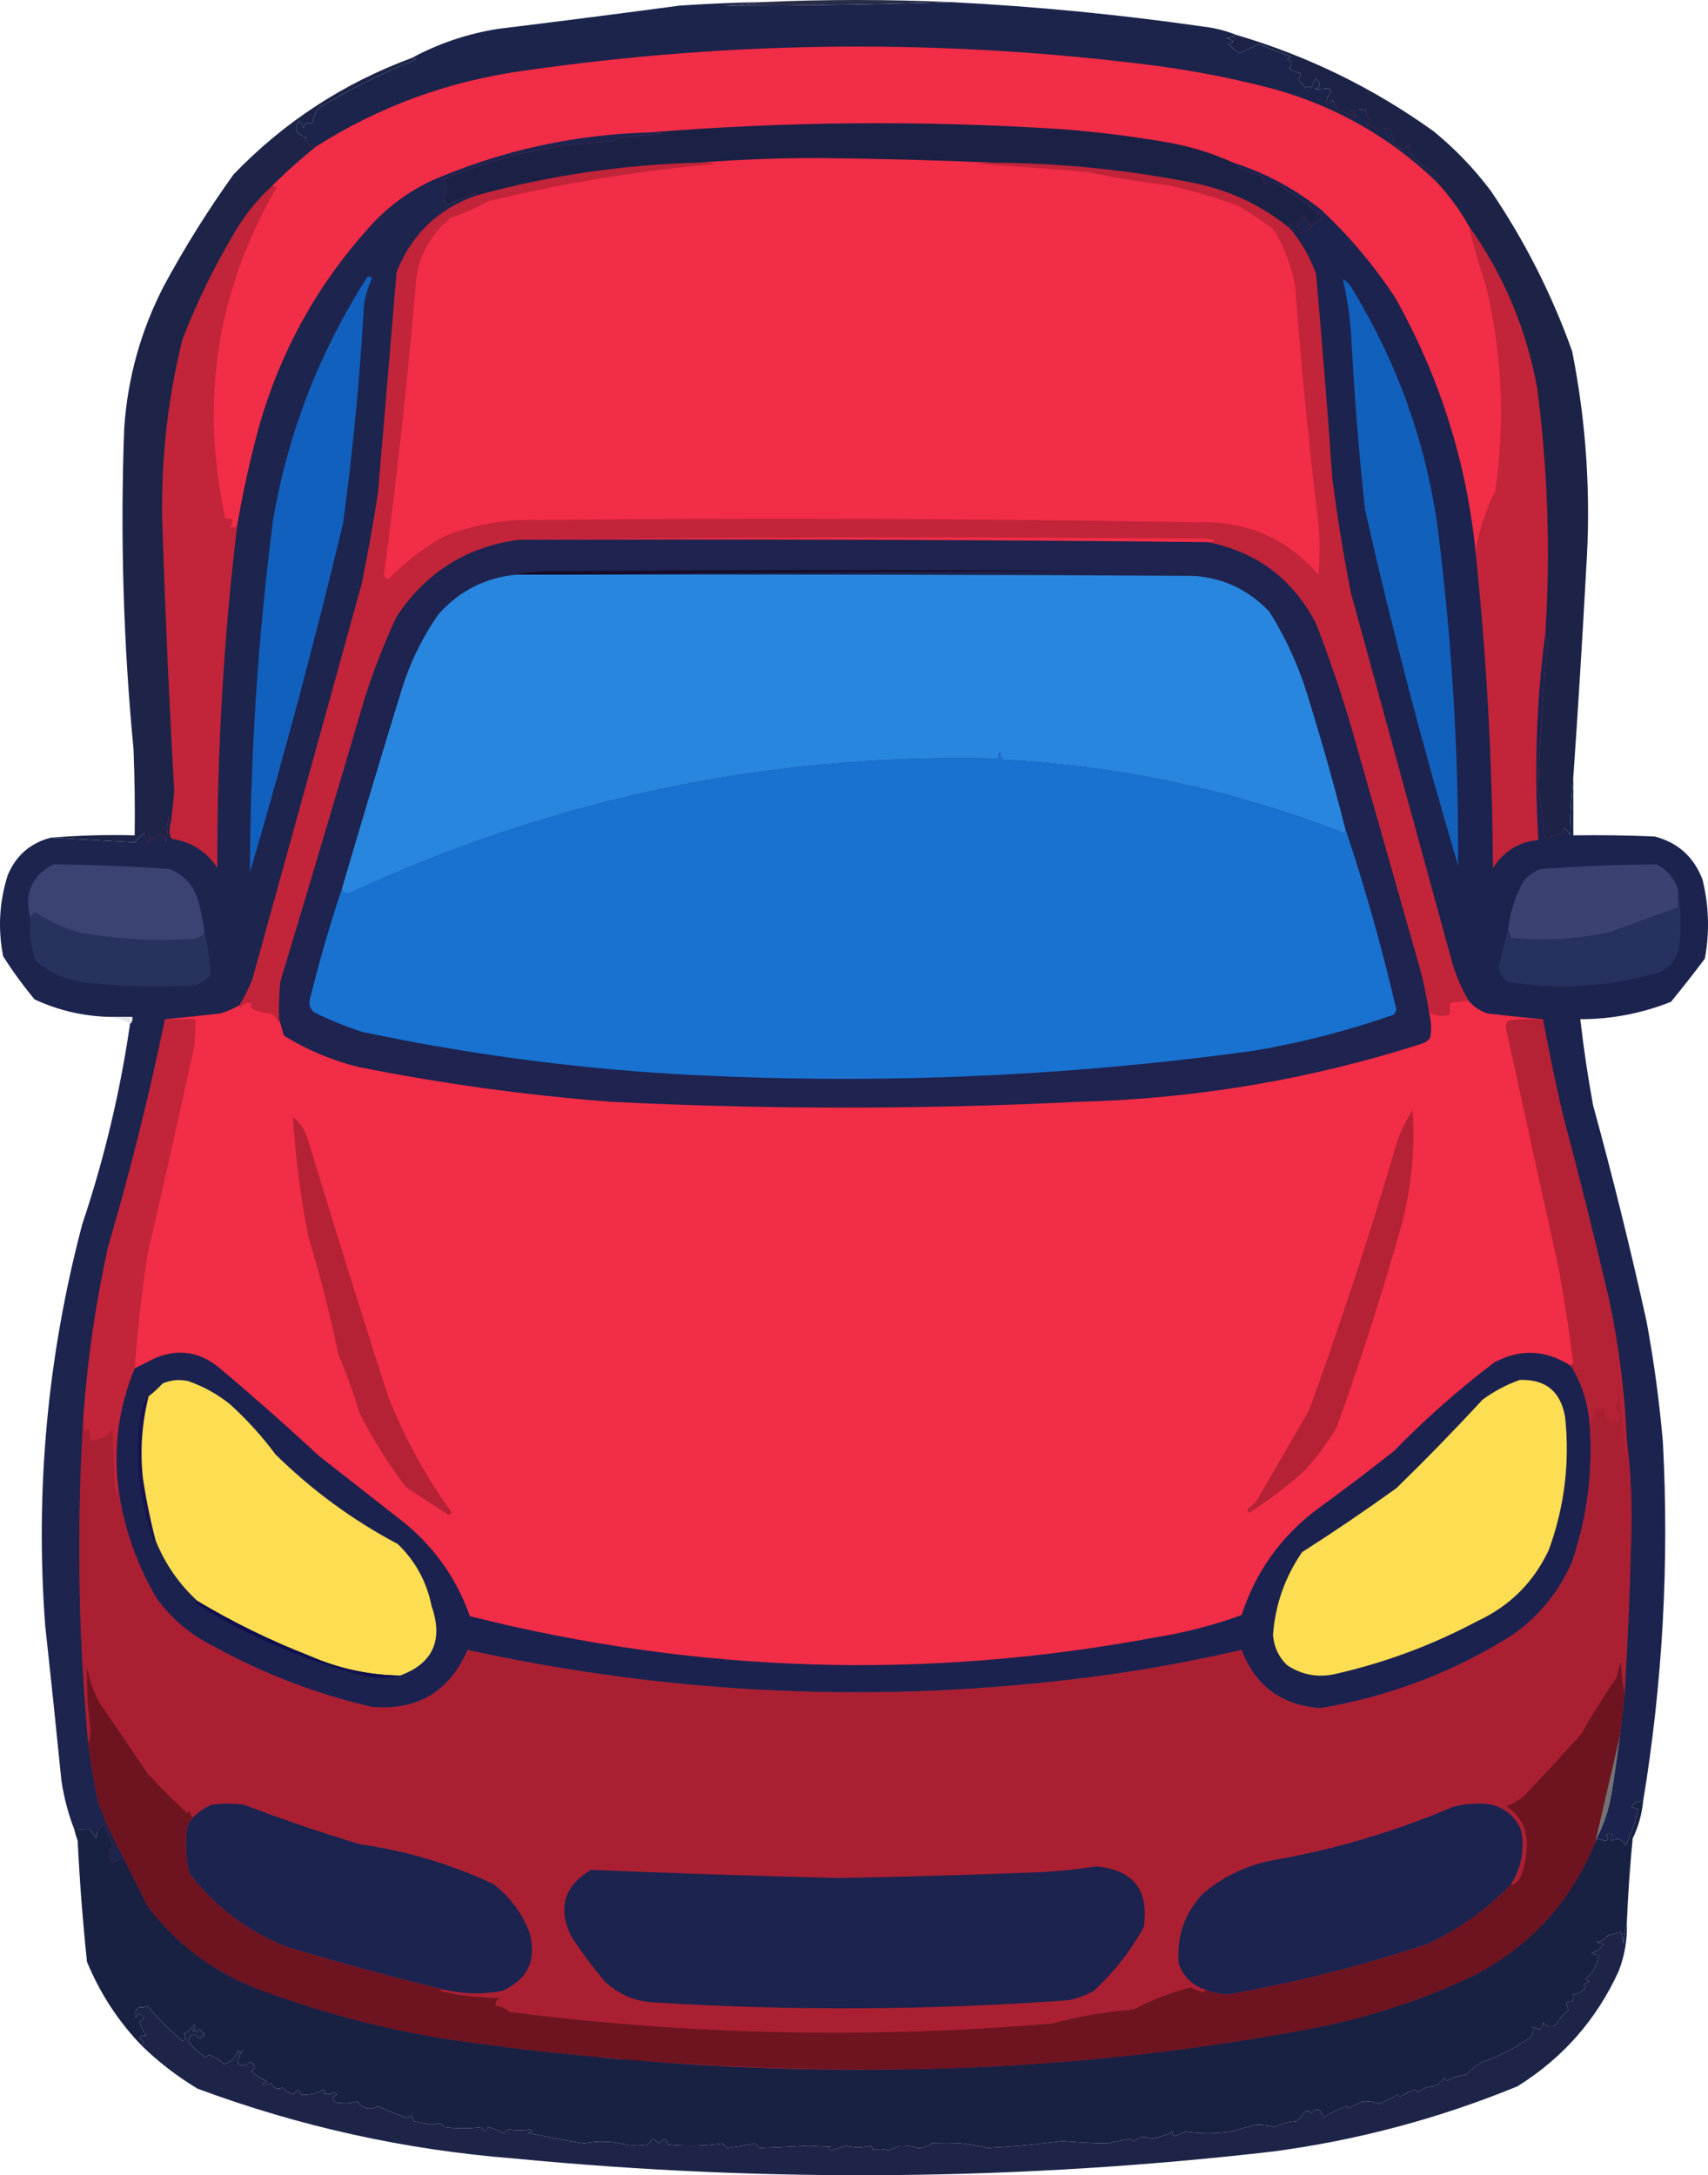<svg xmlns="http://www.w3.org/2000/svg" width="150" height="191" viewBox="0 0 150 191" fill="none">
<path d="M47.502 3.15H74.999H96.976L124.063 11.018L133.876 23.995L137.352 36.155V55.263V77.743V87.859L138.783 98.792L144.405 125.972L142.565 151.109L137.352 173.589L103.313 182.785L55.68 185.442L20.108 177.37L12.646 170.728L6.718 156.218L5.082 129.14L6.718 114.937L12.646 96.749V68.24V36.155L16.326 23.995L30.227 8.464L47.502 3.15Z" fill="#F22D47"/>
<path fill-rule="evenodd" clip-rule="evenodd" d="M83.585 0.187C76.941 0.401 70.263 0.504 63.551 0.494C64.678 0.459 65.769 0.356 66.822 0.187C72.411 -0.062 77.999 -0.062 83.585 0.187Z" fill="#2A2D47"/>
<path fill-rule="evenodd" clip-rule="evenodd" d="M66.823 0.188C65.77 0.356 64.68 0.459 63.552 0.494C70.264 0.504 76.942 0.402 83.587 0.188C90.977 0.565 98.337 1.28 105.666 2.333C106.675 2.449 107.63 2.688 108.528 3.049C108.301 3.21 108.028 3.312 107.71 3.355C107.94 3.406 108.144 3.508 108.323 3.662C108.187 3.73 108.051 3.798 107.914 3.866C108.184 4.169 108.491 4.442 108.834 4.683C109.414 4.447 109.959 4.175 110.47 3.866C111.455 4.24 112.443 4.614 113.434 4.99C113.298 5.058 113.162 5.126 113.025 5.194C113.453 5.389 113.521 5.662 113.23 6.012C113.526 6.24 113.867 6.376 114.252 6.421C114.184 6.625 114.115 6.829 114.047 7.034C114.276 7.253 114.48 7.491 114.661 7.749C114.85 7.516 115.02 7.516 115.172 7.749C115.231 7.433 115.367 7.161 115.581 6.931C116.021 7.295 115.986 7.601 115.478 7.851C115.925 7.813 116.334 7.779 116.705 7.749C116.773 7.851 116.841 7.953 116.909 8.055C116.605 8.395 116.469 8.736 116.501 9.077C116.755 9.171 116.925 9.068 117.012 8.771C117.22 9.055 117.391 9.361 117.523 9.69C118.118 9.864 118.663 10.069 119.158 10.303C119.022 10.031 118.817 9.827 118.545 9.69C119.013 9.687 119.456 9.653 119.874 9.588C119.966 10.001 120.136 10.376 120.385 10.712C120.249 10.78 120.112 10.848 119.976 10.917C120.369 10.99 120.71 11.161 120.998 11.428C121.407 11.155 121.816 11.155 122.225 11.428C122.196 11.812 122.298 12.221 122.531 12.654C122.94 13.199 123.349 13.199 123.758 12.654C123.811 13.021 123.947 13.429 124.167 13.88C124.83 14.476 125.545 14.987 126.313 15.412C126.16 15.55 126.091 15.72 126.109 15.923C122.106 12.082 117.404 9.391 112.003 7.851C108.637 6.96 105.23 6.279 101.781 5.807C83.159 3.389 64.555 3.525 45.971 6.216C39.394 7.124 33.329 9.338 27.776 12.858C27.185 12.915 26.879 12.643 26.856 12.04C26.016 11.796 25.812 11.319 26.242 10.61C26.43 10.779 26.566 10.984 26.651 11.223C26.72 11.087 26.788 10.951 26.856 10.814C27.06 10.814 27.265 10.814 27.469 10.814C27.512 10.349 27.682 9.906 27.98 9.486C30.728 7.84 33.59 6.409 36.566 5.194C36.445 5.1 36.309 5.065 36.158 5.092C38.512 3.819 41.033 2.968 43.722 2.538C49.041 1.886 54.357 1.205 59.668 0.494C62.05 0.331 64.436 0.229 66.823 0.188Z" fill="#1C244B"/>
<path fill-rule="evenodd" clip-rule="evenodd" d="M108.529 3.049C114.816 4.897 120.609 7.724 125.906 11.53C127.787 13.07 129.457 14.807 130.914 16.741C133.894 21.132 136.279 25.832 138.07 30.842C139.326 37.187 139.735 43.59 139.296 50.052C138.968 56.12 138.593 62.183 138.172 68.241C138.002 69.908 137.9 71.611 137.865 73.35C137.79 73.061 137.62 72.857 137.354 72.737C137.106 72.895 137.106 73.065 137.354 73.248C136.824 73.294 136.312 73.396 135.821 73.554C135.753 73.486 135.684 73.418 135.616 73.35C135.558 71.965 135.388 70.602 135.105 69.262C135.217 65.097 135.489 60.941 135.923 56.796C135.922 56.347 135.854 55.939 135.719 55.57C136.168 48.392 135.93 41.239 135.003 34.112C134.048 28.869 132.038 24.101 128.972 19.807C128.181 18.401 127.227 17.107 126.11 15.924C126.093 15.72 126.161 15.55 126.315 15.413C125.546 14.987 124.831 14.476 124.168 13.88C123.948 13.429 123.812 13.021 123.759 12.654C123.35 13.199 122.941 13.199 122.532 12.654C122.299 12.221 122.197 11.812 122.226 11.428C121.817 11.155 121.408 11.155 120.999 11.428C120.711 11.161 120.37 10.99 119.977 10.917C120.113 10.849 120.25 10.781 120.386 10.712C120.137 10.376 119.967 10.001 119.875 9.588C119.457 9.653 119.014 9.687 118.546 9.691C118.819 9.827 119.023 10.031 119.159 10.304C118.664 10.069 118.119 9.865 117.524 9.691C117.392 9.362 117.221 9.055 117.013 8.771C116.926 9.069 116.756 9.171 116.502 9.078C116.47 8.736 116.606 8.396 116.911 8.056C116.842 7.954 116.774 7.851 116.706 7.749C116.335 7.779 115.926 7.813 115.479 7.851C115.987 7.601 116.022 7.295 115.582 6.932C115.368 7.161 115.232 7.434 115.173 7.749C115.021 7.516 114.851 7.516 114.662 7.749C114.481 7.492 114.277 7.253 114.048 7.034C114.117 6.83 114.185 6.625 114.253 6.421C113.868 6.377 113.527 6.24 113.231 6.012C113.522 5.662 113.454 5.389 113.026 5.195C113.163 5.127 113.299 5.058 113.435 4.99C112.444 4.615 111.456 4.24 110.471 3.866C109.96 4.175 109.415 4.447 108.835 4.684C108.492 4.442 108.185 4.17 107.915 3.866C108.052 3.798 108.188 3.73 108.324 3.662C108.145 3.508 107.941 3.406 107.711 3.355C108.029 3.312 108.302 3.21 108.529 3.049Z" fill="#1C2346"/>
<path fill-rule="evenodd" clip-rule="evenodd" d="M36.156 5.092C36.307 5.065 36.444 5.099 36.565 5.194C33.589 6.409 30.727 7.84 27.979 9.486C27.681 9.906 27.51 10.349 27.468 10.814C27.263 10.814 27.059 10.814 26.854 10.814C26.786 10.95 26.718 11.086 26.65 11.223C26.564 10.983 26.428 10.779 26.241 10.61C25.81 11.318 26.015 11.795 26.854 12.04C26.877 12.643 27.184 12.915 27.774 12.858C26.419 13.94 25.124 15.098 23.89 16.332C22.651 17.469 21.595 18.763 20.721 20.215C18.882 23.278 17.315 26.48 16.019 29.82C14.645 35.389 14.065 41.044 14.282 46.782C14.534 54.347 14.875 61.909 15.304 69.466C15.208 70.659 15.072 71.818 14.895 72.94C14.928 72.526 14.894 72.117 14.793 71.714C14.725 72.463 14.656 73.213 14.588 73.962C14.465 73.085 14.056 73.017 13.362 73.758C13.294 73.621 13.225 73.485 13.157 73.349C13.14 73.673 13.106 73.945 13.055 74.166C12.919 73.826 12.783 73.485 12.646 73.145C12.374 73.417 12.101 73.69 11.828 73.962C9.349 73.83 6.896 73.693 4.469 73.553C6.906 73.353 9.359 73.285 11.828 73.349C11.863 70.828 11.828 68.307 11.726 65.788C10.829 56.402 10.556 47.001 10.909 37.586C11.209 33.183 12.367 29.028 14.384 25.119C16.224 21.712 18.268 18.442 20.517 15.31C24.945 10.715 30.158 7.309 36.156 5.092Z" fill="#1D2447"/>
<path fill-rule="evenodd" clip-rule="evenodd" d="M108.324 14.288C109.007 14.905 109.825 15.28 110.778 15.412C110.949 15.619 111.017 15.857 110.982 16.127C111.554 15.892 112.1 15.994 112.617 16.434C113.838 17.163 114.963 18.014 115.991 18.988C116.025 19.056 116.059 19.125 116.093 19.193C115.486 19.428 115.111 19.769 114.968 20.215C114.842 20.021 114.876 19.851 115.071 19.704C114.825 19.519 114.655 19.281 114.56 18.988C114.375 19.234 114.137 19.404 113.844 19.499C114.117 19.636 114.117 19.772 113.844 19.908C114.923 20.469 114.923 20.605 113.844 20.317C113.599 20.132 113.428 19.894 113.333 19.602C113.238 19.723 113.204 19.859 113.231 20.01C110.721 17.973 107.859 16.645 104.644 16.025C98.975 14.915 93.251 14.336 87.472 14.288C82.362 14.07 77.217 13.934 72.037 13.879C68.421 13.869 64.844 14.005 61.304 14.288C54.71 14.456 48.236 15.41 41.883 17.149C41.871 17.038 41.803 16.97 41.678 16.945C40.877 17.261 40.093 17.602 39.328 17.967C39.225 17.899 39.123 17.83 39.021 17.762C39.071 17.18 39.139 16.601 39.225 16.025C39.089 15.957 38.953 15.889 38.816 15.821C43.627 13.741 48.635 12.617 53.842 12.449C53.945 12.347 54.047 12.245 54.149 12.142C55.512 12.006 56.875 11.87 58.238 11.734C57.834 11.632 57.425 11.598 57.011 11.631C68.964 10.664 80.958 10.562 92.992 11.325C96.284 11.566 99.555 11.975 102.805 12.551C104.737 12.913 106.577 13.492 108.324 14.288Z" fill="#1A2145"/>
<path fill-rule="evenodd" clip-rule="evenodd" d="M108.324 14.288C111.174 15.202 113.764 16.598 116.093 18.477C118.547 20.793 120.693 23.347 122.532 26.141C126.434 33.096 128.785 40.522 129.585 48.417C130.552 57.656 131.063 66.921 131.119 76.21C132.058 74.737 133.387 73.919 135.105 73.758C134.718 67.644 134.922 61.582 135.719 55.569C135.854 55.938 135.922 56.347 135.923 56.796C135.489 60.941 135.217 65.096 135.105 69.262C135.388 70.602 135.558 71.964 135.616 73.349C135.684 73.417 135.753 73.485 135.821 73.553C136.312 73.395 136.823 73.293 137.354 73.247C137.106 73.064 137.106 72.894 137.354 72.736C137.62 72.856 137.79 73.061 137.865 73.349C137.9 71.61 138.002 69.907 138.172 68.24C138.172 69.943 138.172 71.646 138.172 73.349C140.558 73.315 142.943 73.349 145.327 73.451C147.367 73.991 148.764 75.251 149.518 77.232C150.085 79.537 150.153 81.853 149.722 84.18C148.759 85.459 147.771 86.719 146.758 87.961C144.201 88.983 141.543 89.494 138.785 89.494C139.074 92.025 139.449 94.545 139.909 97.055C141.637 103.349 143.204 109.685 144.611 116.061C145.26 119.58 145.737 123.123 146.042 126.688C146.595 137.272 146.016 147.762 144.305 158.16C143.859 158.115 143.518 158.286 143.283 158.67C143.487 158.739 143.691 158.807 143.896 158.875C143.63 159.972 143.255 161.028 142.772 162.042C142.482 161.492 142.073 161.356 141.545 161.634C141.419 161.44 141.453 161.27 141.647 161.123C141.443 160.987 141.238 160.987 141.034 161.123C141.281 161.305 141.281 161.476 141.034 161.634C140.756 161.575 140.483 161.507 140.216 161.429C140.882 160.147 141.325 158.785 141.545 157.342C142.014 154.491 142.389 151.63 142.669 148.759C142.976 143.792 143.18 138.819 143.283 133.84C143.317 131.347 143.181 128.894 142.874 126.483C142.698 122.356 142.187 118.269 141.34 114.222C140.062 108.752 138.699 103.303 137.252 97.873C136.606 95.088 136.027 92.296 135.514 89.494C133.905 89.356 132.269 89.185 130.608 88.983C129.942 88.755 129.397 88.38 128.972 87.859C128.297 86.712 127.786 85.486 127.439 84.18C124.509 73.485 121.578 62.79 118.648 52.095C117.993 48.776 117.447 45.438 117.013 42.081C116.586 36.081 116.11 30.087 115.582 24.098C115.054 22.564 114.271 21.201 113.231 20.01C113.204 19.859 113.238 19.723 113.333 19.602C113.428 19.894 113.598 20.132 113.844 20.317C114.923 20.605 114.923 20.469 113.844 19.908C114.116 19.772 114.116 19.636 113.844 19.499C114.137 19.404 114.375 19.234 114.559 18.988C114.655 19.281 114.825 19.519 115.071 19.704C114.876 19.85 114.842 20.021 114.968 20.215C115.111 19.769 115.486 19.428 116.093 19.193C116.059 19.125 116.025 19.056 115.991 18.988C114.963 18.014 113.838 17.163 112.617 16.434C112.1 15.994 111.554 15.892 110.982 16.127C111.017 15.857 110.949 15.619 110.777 15.412C109.825 15.28 109.007 14.905 108.324 14.288Z" fill="#1C234E"/>
<path fill-rule="evenodd" clip-rule="evenodd" d="M57.01 11.631C57.425 11.598 57.834 11.632 58.237 11.734C56.874 11.87 55.511 12.006 54.148 12.142C54.046 12.245 53.944 12.347 53.842 12.449C48.634 12.617 43.626 13.741 38.816 15.821C38.952 15.889 39.088 15.957 39.224 16.025C39.138 16.601 39.07 17.18 39.02 17.762C39.122 17.83 39.224 17.899 39.327 17.967C40.092 17.601 40.876 17.261 41.678 16.945C41.802 16.97 41.87 17.038 41.882 17.149C38.505 18.311 36.154 20.559 34.829 23.893C34.291 30.363 33.746 36.834 33.194 43.308C32.783 45.976 32.306 48.633 31.763 51.278C28.56 62.858 25.357 74.439 22.154 86.019C21.836 86.809 21.461 87.558 21.03 88.267C20.514 88.559 19.969 88.798 19.394 88.983C17.731 89.176 16.095 89.346 14.488 89.494C13.094 96.23 11.424 102.906 9.479 109.521C8.411 114.376 7.695 119.281 7.333 124.235C6.727 133.818 6.863 143.423 7.741 153.051C7.955 154.835 8.262 156.606 8.661 158.364C9.271 159.99 9.986 161.557 10.808 163.064C9.779 163.782 9.404 163.51 9.684 162.247C9.865 162.531 9.968 162.497 9.99 162.145C9.684 161.497 9.377 160.85 9.07 160.203C8.684 160.515 8.48 160.924 8.457 161.429C8.253 161.157 8.048 160.884 7.844 160.612C7.387 160.639 6.944 160.639 6.515 160.612C5.986 159.247 5.611 157.816 5.39 156.32C4.936 151.754 4.459 147.19 3.959 142.628C3.089 130.723 4.179 119.006 7.23 107.478C9.155 101.742 10.551 95.884 11.421 89.902C11.606 89.757 11.674 89.553 11.626 89.289C10.944 89.289 10.263 89.289 9.581 89.289C7.296 89.229 5.115 88.718 3.039 87.757C2.04 86.554 1.12 85.293 0.28 83.976C-0.199 81.555 -0.063 79.171 0.688 76.823C1.42 75.103 2.681 74.013 4.47 73.553C6.898 73.693 9.351 73.83 11.83 73.962C12.103 73.69 12.375 73.417 12.648 73.145C12.784 73.485 12.92 73.826 13.057 74.166C13.108 73.945 13.142 73.673 13.159 73.349C13.227 73.485 13.295 73.621 13.363 73.758C14.058 73.017 14.466 73.085 14.59 73.962C14.658 73.213 14.726 72.463 14.794 71.714C14.896 72.117 14.93 72.526 14.897 72.94C14.862 73.21 14.93 73.449 15.101 73.656C16.811 73.914 18.14 74.766 19.088 76.21C19.048 66.157 19.628 56.144 20.825 46.169C21.324 43.235 21.972 40.305 22.767 37.381C24.645 30.831 27.848 25.041 32.376 20.01C33.961 18.22 35.835 16.824 37.998 15.821C44.062 13.212 50.399 11.815 57.01 11.631Z" fill="#1D244E"/>
<path fill-rule="evenodd" clip-rule="evenodd" d="M117.934 24.507C118.332 24.755 118.639 25.096 118.854 25.529C122.679 31.822 125.132 38.634 126.213 45.965C127.493 55.937 128.106 65.951 128.053 76.006C124.975 65.673 122.249 55.251 119.876 44.739C119.321 39.574 118.912 34.396 118.649 29.207C118.529 27.619 118.29 26.052 117.934 24.507Z" fill="#1160BC"/>
<path fill-rule="evenodd" clip-rule="evenodd" d="M32.273 24.302C32.424 24.275 32.561 24.309 32.682 24.404C32.342 25.148 32.103 25.932 31.966 26.754C31.611 33.185 30.998 39.588 30.127 45.964C27.656 56.254 24.93 66.472 21.949 76.619C21.98 66.229 22.661 55.875 23.994 45.556C25.331 37.896 28.091 30.812 32.273 24.302Z" fill="#1160BD"/>
<path fill-rule="evenodd" clip-rule="evenodd" d="M23.891 16.332C24.042 16.305 24.178 16.339 24.3 16.434C19.019 25.557 17.52 35.265 19.802 45.556C20.007 45.556 20.211 45.556 20.415 45.556C20.45 45.826 20.382 46.065 20.211 46.271C20.431 46.367 20.636 46.333 20.824 46.169C19.627 56.144 19.047 66.158 19.087 76.21C18.139 74.766 16.81 73.914 15.1 73.656C14.929 73.449 14.861 73.211 14.896 72.941C15.072 71.818 15.209 70.66 15.305 69.466C14.876 61.909 14.535 54.348 14.282 46.782C14.066 41.044 14.645 35.39 16.02 29.82C17.316 26.48 18.883 23.279 20.722 20.215C21.596 18.763 22.652 17.469 23.891 16.332Z" fill="black" fill-opacity="0.2"/>
<path fill-rule="evenodd" clip-rule="evenodd" d="M128.973 19.806C132.038 24.099 134.049 28.868 135.003 34.111C135.93 41.238 136.168 48.391 135.719 55.569C134.923 61.581 134.718 67.644 135.106 73.757C133.387 73.919 132.059 74.737 131.119 76.21C131.064 66.921 130.553 57.656 129.586 48.416C129.891 46.57 130.47 44.799 131.324 43.103C132.196 37.054 131.923 31.059 130.506 25.119C129.908 23.302 129.397 21.531 128.973 19.806Z" fill="black" fill-opacity="0.2"/>
<path fill-rule="evenodd" clip-rule="evenodd" d="M61.304 14.288C61.853 14.254 62.398 14.289 62.939 14.39C56.18 14.97 49.502 16.061 42.905 17.66C41.86 18.25 40.77 18.727 39.634 19.09C37.61 20.718 36.553 22.864 36.465 25.528C35.739 33.905 34.819 42.25 33.705 50.562C33.812 50.704 33.949 50.806 34.114 50.869C35.565 49.361 37.201 48.101 39.02 47.088C41.683 46.036 44.477 45.559 47.402 45.658C66.621 45.468 85.838 45.536 105.053 45.862C109.407 45.697 112.985 47.23 115.786 50.46C115.922 48.962 115.922 47.463 115.786 45.964C114.944 39.032 114.263 32.083 113.741 25.119C113.409 23.364 112.796 21.729 111.902 20.214C110.897 19.413 109.841 18.698 108.733 18.069C106.667 17.304 104.554 16.691 102.395 16.229C100.092 15.976 97.809 15.601 95.547 15.105C92.313 14.828 89.076 14.59 85.836 14.39C86.377 14.289 86.922 14.254 87.472 14.288C93.251 14.336 98.975 14.915 104.644 16.025C107.858 16.644 110.72 17.973 113.23 20.01C114.27 21.201 115.054 22.563 115.581 24.097C116.109 30.087 116.586 36.081 117.012 42.081C117.447 45.438 117.992 48.775 118.648 52.095C121.578 62.79 124.508 73.485 127.439 84.18C127.786 85.486 128.297 86.712 128.972 87.859C128.427 87.927 127.882 87.995 127.336 88.063C127.336 88.403 127.336 88.744 127.336 89.085C126.651 89.288 126.037 89.22 125.496 88.88C125.288 87.432 124.981 86.002 124.577 84.589C122.6 77.64 120.624 70.692 118.648 63.744C117.748 60.703 116.725 57.706 115.581 54.752C113.545 50.84 110.376 48.456 106.075 47.599C106.882 47.56 106.882 47.457 106.075 47.292C85.87 47.122 65.699 47.156 45.562 47.395C40.976 48.003 37.399 50.251 34.83 54.139C33.715 56.527 32.761 58.979 31.967 61.496C29.546 69.748 27.093 77.99 24.608 86.224C24.506 87.311 24.472 88.401 24.506 89.493C24.519 89.583 24.485 89.651 24.403 89.698C24.301 89.323 24.062 89.085 23.688 88.983C23.199 88.924 22.722 88.822 22.257 88.676C22.076 88.507 22.008 88.303 22.052 88.063C21.666 88.021 21.359 88.157 21.132 88.472C21.051 88.425 21.017 88.357 21.03 88.267C21.461 87.558 21.836 86.809 22.154 86.019C25.357 74.439 28.56 62.858 31.763 51.278C32.306 48.633 32.783 45.976 33.194 43.307C33.746 36.834 34.292 30.362 34.83 23.893C36.154 20.559 38.505 18.311 41.883 17.149C48.236 15.41 54.709 14.456 61.304 14.288Z" fill="black" fill-opacity="0.2"/>
<path fill-rule="evenodd" clip-rule="evenodd" d="M17.963 81.932C17.752 82.175 17.479 82.345 17.145 82.443C13.64 82.702 10.165 82.498 6.719 81.83C5.412 81.415 4.185 80.836 3.039 80.093C2.9 80.245 2.764 80.381 2.631 80.501C2.124 78.416 2.806 76.883 4.675 75.903C8.084 75.926 11.491 76.062 14.897 76.312C16.243 76.849 17.095 77.837 17.452 79.275C17.689 80.15 17.859 81.036 17.963 81.932Z" fill="#3B4373"/>
<path fill-rule="evenodd" clip-rule="evenodd" d="M147.369 78.049C147.369 78.594 147.369 79.139 147.369 79.684C145.402 80.386 143.426 81.101 141.44 81.83C138.533 82.483 135.603 82.654 132.65 82.341C132.698 82.077 132.63 81.873 132.445 81.728C132.579 80.204 133.022 78.773 133.774 77.436C134.175 76.897 134.686 76.523 135.307 76.312C138.713 76.055 142.12 75.918 145.529 75.903C146.408 76.406 147.021 77.121 147.369 78.049Z" fill="#3B4272"/>
<path fill-rule="evenodd" clip-rule="evenodd" d="M17.965 81.932C18.291 83.144 18.461 84.37 18.476 85.611C18.122 86.043 17.679 86.35 17.147 86.53C14.075 86.69 11.008 86.622 7.947 86.326C6.121 86.187 4.52 85.54 3.143 84.384C2.714 83.126 2.544 81.832 2.632 80.501C2.765 80.381 2.901 80.245 3.041 80.093C4.187 80.836 5.413 81.415 6.721 81.83C10.166 82.498 13.642 82.702 17.147 82.443C17.481 82.345 17.753 82.175 17.965 81.932Z" fill="#27325F"/>
<path fill-rule="evenodd" clip-rule="evenodd" d="M147.37 78.05C147.607 79.717 147.641 81.42 147.473 83.159C147.285 84.117 146.773 84.832 145.939 85.305C141.506 86.64 137.009 86.947 132.447 86.224C131.941 85.93 131.669 85.487 131.629 84.896C131.858 83.821 132.131 82.765 132.447 81.728C132.631 81.873 132.7 82.078 132.651 82.341C135.604 82.654 138.535 82.484 141.442 81.831C143.427 81.102 145.403 80.386 147.37 79.685C147.37 79.14 147.37 78.595 147.37 78.05Z" fill="#27315F"/>
<path opacity="0.271" fill-rule="evenodd" clip-rule="evenodd" d="M9.582 89.289C10.263 89.289 10.945 89.289 11.626 89.289C11.675 89.553 11.607 89.757 11.422 89.902C10.869 89.573 10.256 89.369 9.582 89.289Z" fill="#A1A5B4"/>
<path fill-rule="evenodd" clip-rule="evenodd" d="M14.488 89.494C15.374 89.494 16.26 89.494 17.146 89.494C17.18 90.314 17.145 91.132 17.043 91.947C15.723 98.018 14.36 104.081 12.955 110.135C12.451 113.46 12.076 116.798 11.83 120.149C10.416 123.554 9.939 127.096 10.399 130.775C10.426 130.926 10.392 131.063 10.297 131.184C10.229 130.98 10.161 130.775 10.093 130.571C10.024 128.868 9.956 127.165 9.888 125.462C9.431 126.128 8.784 126.468 7.946 126.484C8.004 126.118 7.936 125.778 7.742 125.462C7.622 125.505 7.52 125.573 7.435 125.666C7.333 125.194 7.299 124.718 7.333 124.236C7.695 119.281 8.411 114.377 9.479 109.522C11.425 102.906 13.094 96.231 14.488 89.494Z" fill="black" fill-opacity="0.2"/>
<path fill-rule="evenodd" clip-rule="evenodd" d="M135.513 89.494C136.026 92.296 136.605 95.089 137.251 97.873C138.698 103.303 140.061 108.753 141.34 114.222C142.186 118.269 142.697 122.357 142.873 126.484C142.906 126.898 142.872 127.307 142.771 127.71C142.611 125.797 142.407 123.89 142.157 121.988C142.113 122.586 142.011 123.165 141.851 123.725C142.224 124.025 142.326 124.399 142.157 124.849C141.923 124.653 141.718 124.721 141.544 125.053C141.183 124.603 140.944 124.126 140.828 123.623C140.576 123.775 140.303 123.843 140.011 123.827C140.06 124.317 139.924 124.726 139.602 125.053C139.463 123.198 138.918 121.496 137.966 119.944C137.989 119.818 138.057 119.716 138.171 119.638C137.805 116.806 137.362 113.979 136.842 111.157C135.29 104.168 133.756 97.185 132.242 90.209C132.26 89.983 132.328 89.779 132.447 89.596C133.467 89.494 134.489 89.46 135.513 89.494Z" fill="black" fill-opacity="0.25"/>
<path fill-rule="evenodd" clip-rule="evenodd" d="M45.562 47.395C65.736 47.33 85.907 47.398 106.074 47.6C110.376 48.457 113.544 50.841 115.581 54.752C116.725 57.706 117.747 60.704 118.647 63.744C120.623 70.693 122.6 77.641 124.576 84.589C124.98 86.002 125.287 87.433 125.496 88.881C125.702 89.619 125.737 90.368 125.598 91.129C125.413 91.374 125.175 91.545 124.882 91.64C115.045 94.792 104.959 96.495 94.626 96.749C80.997 97.424 67.368 97.424 53.739 96.749C46.246 96.179 38.818 95.157 31.456 93.683C29.119 93.099 26.939 92.179 24.914 90.925C24.798 90.417 24.662 89.94 24.505 89.494C24.471 88.402 24.505 87.312 24.607 86.224C27.092 77.991 29.545 69.748 31.967 61.496C32.76 58.98 33.715 56.527 34.829 54.139C37.398 50.252 40.976 48.004 45.562 47.395Z" fill="#1E234F"/>
<path fill-rule="evenodd" clip-rule="evenodd" d="M118.138 72.736C119.886 77.951 121.385 83.264 122.635 88.677C122.567 88.813 122.499 88.949 122.431 89.085C118.435 90.49 114.346 91.546 110.165 92.253C93.199 94.594 76.162 95.276 59.056 94.296C49.897 93.738 40.834 92.511 31.866 90.618C30.389 90.152 28.958 89.573 27.573 88.881C27.299 88.638 27.163 88.332 27.164 87.961C27.982 84.593 28.936 81.289 30.026 78.05C30.17 78.426 30.443 78.529 30.844 78.356C48.817 70.03 67.761 66.113 87.677 66.605C87.646 66.39 87.68 66.186 87.779 65.992C87.842 66.251 87.945 66.489 88.086 66.707C98.407 67.236 108.391 69.382 118.035 73.145C118.13 73.023 118.164 72.887 118.138 72.736Z" fill="#1972D0"/>
<path fill-rule="evenodd" clip-rule="evenodd" d="M45.356 50.461C46.583 50.461 47.809 50.461 49.036 50.461C67.64 50.427 86.243 50.461 104.847 50.563C107.487 50.76 109.702 51.816 111.491 53.731C113.003 56.151 114.162 58.74 114.966 61.497C116.119 65.222 117.176 68.969 118.135 72.737C118.162 72.888 118.128 73.024 118.033 73.145C108.388 69.382 98.404 67.236 88.083 66.708C87.942 66.49 87.84 66.251 87.776 65.993C87.678 66.186 87.644 66.391 87.674 66.606C67.758 66.113 48.814 70.03 30.841 78.357C30.44 78.529 30.167 78.427 30.023 78.05C31.722 72.252 33.46 66.461 35.236 60.679C35.977 58.251 37.067 56.003 38.508 53.935C40.352 51.872 42.635 50.715 45.356 50.461Z" fill="#2986DE"/>
<path fill-rule="evenodd" clip-rule="evenodd" d="M49.035 50.461C47.809 50.461 46.582 50.461 45.355 50.461C46.086 50.285 46.971 50.182 48.013 50.154C64.368 50.018 80.723 50.018 97.078 50.154C81.029 50.188 65.015 50.29 49.035 50.461Z" fill="#160C2A"/>
<path fill-rule="evenodd" clip-rule="evenodd" d="M25.73 98.077C26.377 98.603 26.82 99.284 27.059 100.121C29.314 107.56 31.631 114.985 34.01 122.396C35.424 126.042 37.264 129.448 39.53 132.614C39.67 132.785 39.636 132.921 39.428 133.023C38.145 132.224 36.885 131.406 35.646 130.571C34.075 128.522 32.712 126.342 31.557 124.031C31.037 122.289 30.423 120.586 29.717 118.922C28.982 115.414 28.096 111.94 27.059 108.5C26.39 105.052 25.947 101.578 25.73 98.077Z" fill="black" fill-opacity="0.25"/>
<path fill-rule="evenodd" clip-rule="evenodd" d="M124.064 97.464C124.299 101.032 123.925 104.574 122.94 108.091C121.288 113.877 119.448 119.599 117.42 125.257C116.596 126.696 115.608 128.024 114.456 129.242C112.974 130.554 111.407 131.746 109.754 132.819C109.545 132.716 109.511 132.58 109.651 132.41C109.992 132.206 110.265 131.933 110.469 131.592C111.968 129.004 113.467 126.415 114.967 123.827C117.813 115.992 120.403 108.09 122.735 100.121C123.082 99.177 123.525 98.291 124.064 97.464Z" fill="black" fill-opacity="0.25"/>
<path fill-rule="evenodd" clip-rule="evenodd" d="M142.872 126.483C143.179 128.894 143.315 131.347 143.281 133.84C143.178 138.819 142.974 143.792 142.668 148.759C142.499 147.843 142.396 146.889 142.361 145.898C142.193 146.365 142.056 146.842 141.952 147.328C140.849 148.909 139.827 150.544 138.885 152.233C137.236 154.061 135.566 155.866 133.877 157.649C133.405 158.086 132.86 158.392 132.241 158.568C133.553 159.429 134.166 160.656 134.081 162.247C134.041 163.091 133.87 163.908 133.57 164.699C133.417 165.159 133.111 165.432 132.65 165.517C133.617 164.029 133.924 162.394 133.57 160.612C132.778 159.023 131.484 158.274 129.686 158.364C128.956 158.373 128.241 158.475 127.539 158.67C122.407 160.857 117.092 162.424 111.593 163.371C109.316 163.845 107.305 164.833 105.563 166.334C103.979 168.086 103.297 170.13 103.518 172.465C103.947 173.602 104.73 174.351 105.869 174.713C105.821 174.835 105.719 174.903 105.563 174.917C105.222 174.781 104.881 174.645 104.54 174.509C102.775 174.967 101.105 175.615 99.532 176.45C97.106 176.642 94.721 177.051 92.376 177.676C76.405 179.022 60.528 178.681 44.743 176.654C44.402 176.313 43.993 176.143 43.517 176.143C43.488 175.812 43.624 175.573 43.925 175.428C42.125 175.435 40.353 175.23 38.61 174.815C38.731 174.72 38.868 174.686 39.019 174.713C40.721 175.105 42.425 175.139 44.13 174.815C46.406 173.762 47.189 172.025 46.481 169.604C45.804 167.908 44.748 166.511 43.312 165.414C39.606 163.68 35.721 162.522 31.659 161.94C28.209 160.904 24.801 159.746 21.438 158.466C20.483 158.33 19.53 158.33 18.576 158.466C17.937 158.733 17.392 159.108 16.94 159.59C16.783 159.434 16.681 159.23 16.633 158.977C16.565 159.045 16.497 159.113 16.429 159.181C15.227 158.08 14.069 156.922 12.954 155.707C11.523 153.595 10.091 151.484 8.66 149.372C8.167 148.412 7.826 147.39 7.638 146.306C7.604 148.184 7.706 150.057 7.945 151.926C7.944 152.342 7.876 152.717 7.74 153.05C6.862 143.423 6.726 133.818 7.332 124.235C7.298 124.717 7.332 125.194 7.434 125.666C7.518 125.572 7.621 125.504 7.74 125.461C7.935 125.777 8.003 126.118 7.945 126.483C8.782 126.468 9.43 126.127 9.887 125.461C9.955 127.164 10.023 128.868 10.091 130.571C10.159 130.775 10.228 130.979 10.296 131.184C10.391 131.062 10.425 130.926 10.398 130.775C10.887 134.181 12.011 137.382 13.771 140.38C15.103 142.186 16.773 143.582 18.78 144.569C23.168 146.985 27.802 148.756 32.681 149.883C36.68 150.208 39.474 148.539 41.063 144.876C59.247 148.86 77.578 149.644 96.056 147.226C100.428 146.653 104.755 145.869 109.038 144.876C110.244 148.053 112.561 149.756 115.989 149.985C122.051 148.965 127.673 146.819 132.855 143.548C135.2 141.885 136.938 139.739 138.068 137.11C139.393 133.187 139.904 129.168 139.601 125.053C139.923 124.725 140.059 124.317 140.01 123.827C140.302 123.843 140.575 123.775 140.828 123.622C140.943 124.126 141.182 124.603 141.543 125.053C141.718 124.721 141.922 124.653 142.156 124.848C142.325 124.399 142.223 124.024 141.85 123.724C142.01 123.164 142.112 122.585 142.156 121.987C142.406 123.889 142.61 125.796 142.77 127.709C142.871 127.306 142.905 126.898 142.872 126.483Z" fill="black" fill-opacity="0.3"/>
<path fill-rule="evenodd" clip-rule="evenodd" d="M137.967 119.944C138.919 121.495 139.464 123.198 139.603 125.053C139.906 129.168 139.394 133.188 138.07 137.11C136.939 139.74 135.202 141.886 132.856 143.548C127.674 146.819 122.052 148.965 115.991 149.985C112.562 149.756 110.246 148.053 109.04 144.876C104.757 145.869 100.43 146.653 96.058 147.226C77.579 149.644 59.248 148.86 41.065 144.876C39.476 148.539 36.682 150.208 32.683 149.883C27.804 148.757 23.17 146.986 18.782 144.57C16.774 143.582 15.105 142.186 13.773 140.38C12.013 137.382 10.888 134.181 10.4 130.775C9.94 127.096 10.417 123.553 11.831 120.148C12.433 119.847 13.047 119.541 13.671 119.229C15.662 118.415 17.502 118.688 19.191 120.046C22.181 122.559 25.112 125.147 27.981 127.812C30.503 129.787 33.024 131.763 35.545 133.738C38.213 135.941 40.121 138.666 41.27 141.913C61.238 146.944 81.341 147.557 101.578 143.752C104.135 143.337 106.622 142.69 109.04 141.811C110.274 138.015 112.489 134.916 115.684 132.512C117.969 130.859 120.218 129.156 122.43 127.403C125.178 124.587 128.109 121.998 131.221 119.637C133.517 118.404 135.766 118.507 137.967 119.944Z" fill="#1C224F"/>
<path fill-rule="evenodd" clip-rule="evenodd" d="M13.057 122.601C12.466 124.942 12.295 127.326 12.546 129.753C12.825 131.616 13.2 133.455 13.671 135.271C13.684 135.361 13.65 135.429 13.568 135.475C12.201 131.832 11.792 128.085 12.342 124.235C12.421 123.602 12.659 123.057 13.057 122.601Z" fill="#18134F"/>
<path fill-rule="evenodd" clip-rule="evenodd" d="M35.136 147.124C32.367 147.082 29.709 146.503 27.163 145.387C23.748 144.055 20.477 142.454 17.35 140.585C15.725 139.096 14.499 137.325 13.67 135.271C13.199 133.455 12.824 131.616 12.546 129.753C12.295 127.326 12.465 124.942 13.057 122.601C13.492 122.268 13.901 121.894 14.283 121.477C15.007 121.169 15.756 121.101 16.532 121.272C17.884 121.743 19.111 122.425 20.212 123.316C21.692 124.659 23.021 126.123 24.198 127.71C27.395 130.857 30.972 133.479 34.931 135.578C36.476 137.065 37.464 138.87 37.896 140.993C38.95 144.013 38.031 146.057 35.136 147.124Z" fill="#FDDE53"/>
<path fill-rule="evenodd" clip-rule="evenodd" d="M133.467 121.17C135.741 121.092 137.07 122.182 137.453 124.44C137.872 128.442 137.395 132.325 136.022 136.088C134.692 138.924 132.613 141.002 129.787 142.321C125.776 144.462 121.551 146.029 117.112 147.022C115.629 147.309 114.266 147.037 113.023 146.204C112.284 145.475 111.875 144.59 111.797 143.548C112.001 140.891 112.853 138.473 114.352 136.293C117.165 134.495 119.925 132.622 122.632 130.673C125.227 128.146 127.749 125.558 130.196 122.907C131.217 122.159 132.307 121.58 133.467 121.17Z" fill="#FDDE53"/>
<path fill-rule="evenodd" clip-rule="evenodd" d="M17.35 140.585C20.477 142.454 23.748 144.055 27.163 145.387C29.709 146.503 32.367 147.082 35.136 147.125C34.337 147.358 33.383 147.392 32.274 147.227C26.966 145.912 21.991 143.8 17.35 140.892C17.097 140.75 17.097 140.648 17.35 140.585Z" fill="#120F4F"/>
<path fill-rule="evenodd" clip-rule="evenodd" d="M144.305 158.16C144.188 159.311 143.881 160.401 143.385 161.43C143.147 163.878 142.976 166.33 142.874 168.787C142.706 169.36 142.604 169.973 142.567 170.626C142.499 170.286 142.431 169.945 142.363 169.604C142.008 169.758 141.634 169.86 141.238 169.911C140.999 170.27 140.658 170.474 140.216 170.524C140.421 170.592 140.625 170.66 140.829 170.728C140.522 171.158 140.182 171.396 139.807 171.444C139.976 171.625 140.18 171.693 140.421 171.648C140.302 172.534 139.893 173.249 139.194 173.794C139.33 173.862 139.466 173.93 139.603 173.998C139.157 174.089 139.021 174.293 139.194 174.611C138.908 174.905 138.567 175.075 138.172 175.122C138.172 175.327 138.172 175.531 138.172 175.735C137.957 175.705 137.752 175.739 137.559 175.838C137.592 176.066 137.66 176.304 137.763 176.553C137.315 176.831 136.974 177.205 136.741 177.677C136.281 178.095 135.872 178.06 135.514 177.575C135.556 177.785 135.454 177.989 135.207 178.188C135.003 178.12 134.799 178.051 134.594 177.983C134.76 178.452 134.589 178.826 134.083 179.107C132.891 179.927 131.597 180.574 130.199 181.049C129.661 181.333 129.184 181.708 128.768 182.173C128.185 182.228 127.64 182.398 127.132 182.684C127.013 182.641 126.91 182.573 126.826 182.479C126.577 182.79 126.27 183.028 125.906 183.195C125.393 183.214 124.95 183.384 124.577 183.705C124.462 183.599 124.326 183.531 124.168 183.501C123.785 183.655 123.376 183.86 122.941 184.114C122.873 184.046 122.805 183.978 122.737 183.91C122.217 184.238 121.672 184.51 121.101 184.727C120.68 184.558 120.203 184.49 119.67 184.523C119.242 184.695 118.833 184.9 118.444 185.136C118.376 185.068 118.307 185 118.239 184.932C117.508 185.189 116.827 185.53 116.195 185.953C116.03 185.157 115.689 185.021 115.173 185.545C114.945 185.297 114.707 185.297 114.457 185.545C114.308 185.838 114.104 186.076 113.844 186.26C113.163 186.311 112.515 186.481 111.902 186.771C111.389 186.616 110.843 186.548 110.266 186.567C109.517 186.771 108.767 186.975 108.018 187.18C106.746 187.363 105.452 187.363 104.133 187.18C103.793 187.316 103.452 187.452 103.111 187.588C103.043 187.452 102.975 187.316 102.907 187.18C102.348 187.508 101.735 187.712 101.067 187.793C100.552 187.529 100.075 187.597 99.636 187.997C99.478 187.967 99.342 187.899 99.227 187.793C98.546 187.929 97.864 188.065 97.183 188.201C95.914 188.186 94.619 188.118 93.298 187.997C91.1 188.289 88.919 188.494 86.756 188.61C85.989 188.433 85.205 188.297 84.405 188.201C83.548 188.221 82.697 188.221 81.85 188.201C81.494 188.486 81.086 188.623 80.623 188.61C80.068 188.441 79.523 188.373 78.988 188.406C78.667 188.581 78.326 188.717 77.966 188.815C77.504 188.661 77.095 188.661 76.739 188.815C76.676 188.649 76.574 188.513 76.432 188.406C75.669 188.606 74.953 188.606 74.286 188.406C73.852 188.554 73.409 188.691 72.957 188.815C72.713 188.744 72.713 188.642 72.957 188.508C72.31 188.474 71.662 188.44 71.015 188.406C69.592 188.491 68.161 188.559 66.722 188.61C66.585 188.474 66.449 188.338 66.313 188.201C65.442 188.371 64.624 188.507 63.86 188.61C63.723 188.474 63.587 188.338 63.451 188.201C61.866 188.436 60.264 188.47 58.647 188.304C58.485 187.671 58.247 187.637 57.931 188.201C57.727 188.065 57.522 187.929 57.318 187.793C57.158 188.044 56.954 188.248 56.704 188.406C56.254 188.322 55.777 188.322 55.273 188.406C54.011 188.016 52.682 187.947 51.287 188.201C49.585 187.922 47.95 187.615 46.38 187.282C46.809 187.168 46.843 187.066 46.483 186.975C45.899 187.082 45.286 187.082 44.643 186.975C44.436 187.055 44.334 187.192 44.336 187.384C43.864 187.079 43.353 186.875 42.803 186.771C42.675 187.28 42.505 187.28 42.292 186.771C41.23 186.919 40.14 186.919 39.021 186.771C38.797 186.402 38.456 186.334 37.999 186.567C37.451 186.477 36.906 186.375 36.363 186.26C36.275 186.072 36.207 185.902 36.159 185.749C36.022 185.817 35.886 185.885 35.75 185.953C34.87 185.672 34.018 185.331 33.194 184.932C32.532 185.33 31.919 185.194 31.355 184.523C30.847 184.686 30.268 184.72 29.617 184.625C29.1 184.417 29.1 184.179 29.617 183.91C29.549 183.842 29.48 183.774 29.412 183.705C29.086 183.907 28.745 183.941 28.39 183.808C28.635 183.674 28.635 183.572 28.39 183.501C27.747 183.845 27.1 183.981 26.448 183.91C26.18 183.421 25.976 183.421 25.835 183.91C25.427 183.808 25.086 183.604 24.813 183.297C24.365 183.518 24.024 183.382 23.79 182.888C23.576 183.096 23.337 183.13 23.075 182.99C23.211 182.922 23.347 182.854 23.484 182.786C22.938 182.526 22.46 182.219 22.053 181.866C22.533 181.606 22.499 181.333 21.951 181.049C21.633 181.385 21.292 181.453 20.928 181.253C20.898 180.756 21.034 180.347 21.337 180.027C21.201 180.299 21.065 180.299 20.928 180.027C20.7 180.625 20.291 181.033 19.702 181.253C19.309 180.903 18.866 180.631 18.373 180.436C18.253 180.478 18.151 180.547 18.066 180.64C17.452 180.264 16.941 179.787 16.533 179.21C16.777 178.572 17.084 178.504 17.453 179.005C18.078 178.795 18.078 178.522 17.453 178.188C17.306 178.382 17.136 178.416 16.942 178.29C17.136 178.143 17.17 177.973 17.044 177.779C16.817 178.135 16.511 178.408 16.124 178.596C16.401 178.837 16.367 179.041 16.022 179.21C14.899 178.277 13.877 177.255 12.955 176.144C12.749 176.243 12.511 176.276 12.24 176.246C11.89 176.478 11.788 176.784 11.933 177.166C12.092 176.716 12.331 176.716 12.649 177.166C12.541 177.307 12.405 177.409 12.24 177.472C12.333 177.945 12.537 178.354 12.853 178.699C12.149 178.744 12.081 178.948 12.649 179.312C12.535 179.39 12.467 179.492 12.444 179.618C10.387 177.487 8.786 175.034 7.64 172.261C7.268 168.729 6.995 165.187 6.822 161.634C6.698 161.296 6.596 160.956 6.516 160.612C6.944 160.639 7.387 160.639 7.844 160.612C8.049 160.885 8.253 161.158 8.458 161.43C8.481 160.924 8.685 160.516 9.071 160.204C9.378 160.851 9.684 161.498 9.991 162.145C9.968 162.497 9.866 162.531 9.684 162.247C9.405 163.51 9.78 163.783 10.809 163.065C11.515 164.477 12.23 165.907 12.955 167.356C15.346 170.513 18.379 172.863 22.053 174.407C28.715 176.975 35.598 178.678 42.701 179.516C45.352 179.89 48.01 180.197 50.674 180.436C60.799 181.483 70.953 181.892 81.134 181.662C92.265 181.427 103.305 180.303 114.253 178.29C119.592 177.351 124.703 175.716 129.586 173.385C134.613 170.71 138.156 166.725 140.216 161.43C140.483 161.507 140.756 161.575 141.034 161.634C141.281 161.476 141.281 161.306 141.034 161.123C141.238 160.987 141.443 160.987 141.647 161.123C141.453 161.27 141.419 161.44 141.545 161.634C142.073 161.356 142.482 161.492 142.772 162.043C143.255 161.029 143.63 159.973 143.896 158.875C143.692 158.807 143.487 158.739 143.283 158.671C143.518 158.286 143.859 158.116 144.305 158.16Z" fill="#192143"/>
<path fill-rule="evenodd" clip-rule="evenodd" d="M142.872 168.787C142.928 170.265 142.69 171.696 142.156 173.079C140.21 177.341 137.246 180.713 133.263 183.195C126.359 186.027 119.204 187.934 111.798 188.917C89.604 191.473 67.389 191.677 45.152 189.53C35.597 188.777 26.329 186.733 17.349 183.399C15.559 182.323 13.923 181.063 12.442 179.618C12.465 179.492 12.533 179.39 12.647 179.312C12.079 178.948 12.147 178.744 12.851 178.699C12.535 178.354 12.331 177.945 12.238 177.473C12.403 177.41 12.539 177.307 12.647 177.166C12.329 176.716 12.09 176.716 11.931 177.166C11.786 176.784 11.888 176.478 12.238 176.246C12.509 176.277 12.747 176.243 12.953 176.144C13.875 177.255 14.898 178.277 16.02 179.21C16.365 179.041 16.399 178.837 16.122 178.597C16.509 178.408 16.815 178.135 17.042 177.779C17.168 177.973 17.134 178.143 16.94 178.29C17.134 178.416 17.304 178.382 17.451 178.188C18.076 178.523 18.076 178.795 17.451 179.005C17.082 178.504 16.775 178.572 16.531 179.21C16.939 179.787 17.45 180.264 18.064 180.64C18.149 180.547 18.251 180.479 18.371 180.436C18.864 180.631 19.307 180.903 19.7 181.253C20.289 181.033 20.698 180.625 20.926 180.027C21.063 180.299 21.199 180.299 21.335 180.027C21.032 180.348 20.896 180.756 20.926 181.253C21.29 181.453 21.631 181.385 21.948 181.049C22.497 181.334 22.531 181.606 22.051 181.866C22.459 182.219 22.936 182.526 23.482 182.786C23.345 182.854 23.209 182.922 23.073 182.99C23.335 183.13 23.574 183.096 23.788 182.888C24.022 183.382 24.363 183.518 24.811 183.297C25.084 183.604 25.425 183.809 25.833 183.91C25.974 183.421 26.178 183.421 26.446 183.91C27.098 183.981 27.745 183.845 28.388 183.501C28.633 183.572 28.633 183.674 28.388 183.808C28.743 183.941 29.084 183.907 29.41 183.706C29.479 183.774 29.547 183.842 29.615 183.91C29.098 184.179 29.098 184.417 29.615 184.625C30.266 184.72 30.845 184.686 31.352 184.523C31.917 185.194 32.53 185.33 33.192 184.932C34.016 185.332 34.868 185.672 35.748 185.954C35.884 185.886 36.02 185.817 36.157 185.749C36.205 185.902 36.273 186.072 36.361 186.26C36.904 186.375 37.449 186.478 37.997 186.567C38.454 186.335 38.795 186.403 39.019 186.771C40.138 186.919 41.228 186.919 42.29 186.771C42.503 187.28 42.673 187.28 42.801 186.771C43.351 186.875 43.862 187.079 44.334 187.384C44.332 187.192 44.434 187.056 44.641 186.975C45.284 187.082 45.898 187.082 46.481 186.975C46.841 187.066 46.807 187.168 46.379 187.282C47.947 187.615 49.583 187.922 51.285 188.202C52.68 187.948 54.009 188.016 55.271 188.406C55.775 188.322 56.252 188.322 56.703 188.406C56.952 188.248 57.157 188.044 57.316 187.793C57.52 187.929 57.725 188.065 57.929 188.202C58.245 187.637 58.483 187.671 58.645 188.304C60.262 188.47 61.864 188.436 63.449 188.202C63.585 188.338 63.721 188.474 63.858 188.61C64.622 188.507 65.44 188.371 66.311 188.202C66.447 188.338 66.583 188.474 66.72 188.61C68.159 188.559 69.591 188.491 71.013 188.406C71.66 188.44 72.308 188.474 72.955 188.508C72.711 188.642 72.711 188.744 72.955 188.815C73.407 188.691 73.85 188.555 74.284 188.406C74.951 188.606 75.667 188.606 76.43 188.406C76.572 188.513 76.674 188.65 76.737 188.815C77.093 188.661 77.502 188.661 77.964 188.815C78.324 188.718 78.665 188.581 78.986 188.406C79.521 188.373 80.066 188.441 80.621 188.61C81.084 188.623 81.493 188.486 81.848 188.202C82.695 188.221 83.546 188.221 84.403 188.202C85.203 188.297 85.987 188.433 86.754 188.61C88.917 188.494 91.098 188.289 93.296 187.997C94.617 188.118 95.912 188.186 97.181 188.202C97.862 188.065 98.544 187.929 99.225 187.793C99.34 187.9 99.476 187.968 99.634 187.997C100.073 187.597 100.55 187.529 101.065 187.793C101.733 187.712 102.346 187.508 102.905 187.18C102.973 187.316 103.041 187.452 103.109 187.588C103.45 187.452 103.791 187.316 104.131 187.18C105.45 187.363 106.745 187.363 108.016 187.18C108.765 186.975 109.515 186.771 110.264 186.567C110.841 186.548 111.387 186.616 111.9 186.771C112.513 186.481 113.161 186.311 113.842 186.26C114.102 186.076 114.306 185.838 114.455 185.545C114.705 185.297 114.943 185.297 115.171 185.545C115.687 185.021 116.028 185.157 116.193 185.954C116.825 185.53 117.506 185.189 118.237 184.932C118.306 185 118.374 185.068 118.442 185.136C118.831 184.9 119.24 184.696 119.668 184.523C120.201 184.49 120.678 184.558 121.1 184.727C121.67 184.51 122.215 184.238 122.735 183.91C122.803 183.978 122.871 184.046 122.939 184.114C123.374 183.86 123.783 183.656 124.166 183.501C124.324 183.531 124.46 183.599 124.575 183.706C124.948 183.384 125.391 183.214 125.904 183.195C126.268 183.028 126.575 182.79 126.824 182.479C126.908 182.573 127.011 182.641 127.13 182.684C127.638 182.398 128.183 182.228 128.766 182.173C129.182 181.708 129.659 181.333 130.197 181.049C131.595 180.574 132.889 179.927 134.081 179.107C134.588 178.826 134.758 178.452 134.592 177.983C134.797 178.051 135.001 178.12 135.206 178.188C135.452 177.989 135.554 177.785 135.512 177.575C135.87 178.06 136.279 178.095 136.739 177.677C136.972 177.205 137.313 176.831 137.761 176.553C137.658 176.304 137.59 176.066 137.557 175.838C137.75 175.739 137.955 175.705 138.17 175.735C138.17 175.531 138.17 175.327 138.17 175.122C138.565 175.076 138.906 174.905 139.192 174.611C139.019 174.293 139.155 174.089 139.601 173.998C139.465 173.93 139.328 173.862 139.192 173.794C139.891 173.249 140.3 172.534 140.419 171.648C140.178 171.693 139.974 171.625 139.805 171.444C140.18 171.396 140.52 171.158 140.828 170.729C140.623 170.661 140.419 170.592 140.214 170.524C140.656 170.474 140.997 170.27 141.236 169.911C141.632 169.86 142.006 169.758 142.361 169.605C142.429 169.945 142.497 170.286 142.565 170.626C142.602 169.973 142.704 169.36 142.872 168.787Z" fill="#1D2448"/>
<path fill-rule="evenodd" clip-rule="evenodd" d="M142.669 148.76C142.388 151.631 142.013 154.492 141.544 157.343C141.324 158.785 140.881 160.148 140.215 161.43C138.155 166.725 134.612 170.71 129.585 173.385C124.702 175.716 119.591 177.351 114.252 178.29C103.304 180.304 92.264 181.428 81.134 181.662C72.752 181.838 64.528 181.566 55.988 180.947C55.17 180.844 55.375 180.947 54.25 180.742C53.535 180.742 53.535 180.64 52.922 180.64C52.308 180.64 52.002 180.555 50.673 180.436C48.009 180.197 45.351 179.89 42.7 179.516C35.597 178.678 28.715 176.975 22.052 174.407C18.378 172.863 15.345 170.513 12.954 167.357C12.229 165.907 11.514 164.477 10.808 163.065C9.986 161.558 9.271 159.991 8.661 158.365C8.262 156.607 7.955 154.836 7.741 153.051C7.877 152.717 7.945 152.343 7.946 151.927C7.707 150.057 7.605 148.184 7.639 146.307C7.827 147.39 8.168 148.412 8.661 149.373C10.092 151.484 11.523 153.596 12.954 155.708C14.07 156.923 15.228 158.081 16.43 159.182C16.498 159.114 16.566 159.046 16.634 158.978C16.682 159.23 16.784 159.435 16.941 159.591C16.736 159.833 16.565 160.105 16.43 160.408C16.251 161.787 16.319 163.15 16.634 164.495C18.866 167.406 21.695 169.552 25.118 170.933C29.744 172.327 34.378 173.587 39.02 174.714C38.869 174.687 38.733 174.721 38.611 174.816C40.354 175.231 42.126 175.435 43.926 175.429C43.625 175.574 43.489 175.812 43.517 176.144C43.994 176.144 44.403 176.314 44.744 176.655C60.529 178.682 76.406 179.023 92.377 177.677C94.722 177.052 97.106 176.643 99.533 176.451C101.106 175.615 102.776 174.968 104.541 174.509C104.882 174.646 105.223 174.782 105.564 174.918C105.72 174.904 105.822 174.836 105.87 174.714C106.518 174.977 107.2 175.114 107.915 175.122C113.811 174.074 119.604 172.61 125.292 170.729C128.082 169.439 130.535 167.702 132.651 165.517C133.112 165.432 133.418 165.16 133.571 164.7C133.871 163.909 134.042 163.091 134.082 162.247C134.167 160.656 133.554 159.43 132.242 158.569C132.861 158.393 133.406 158.086 133.878 157.649C135.567 155.867 137.237 154.062 138.886 152.234C139.828 150.544 140.85 148.91 141.953 147.329C142.057 146.843 142.194 146.366 142.362 145.898C142.397 146.89 142.5 147.844 142.669 148.76Z" fill="black" fill-opacity="0.55"/>
<path fill-rule="evenodd" clip-rule="evenodd" d="M96.261 163.882C99.522 164.179 100.919 165.95 100.452 169.195C99.299 171.303 97.834 173.176 96.056 174.815C95.352 175.209 94.602 175.482 93.808 175.633C81.751 176.508 69.69 176.576 57.623 175.837C55.886 175.786 54.386 175.172 53.125 173.998C52.058 172.727 51.07 171.399 50.161 170.013C48.962 167.544 49.541 165.603 51.898 164.188C59.185 164.488 66.477 164.727 73.773 164.904C79.635 164.792 85.496 164.621 91.354 164.393C93.03 164.309 94.665 164.139 96.261 163.882Z" fill="#1B234E"/>
<path fill-rule="evenodd" clip-rule="evenodd" d="M132.653 165.517C130.537 167.702 128.084 169.439 125.293 170.729C119.605 172.61 113.813 174.074 107.916 175.122C107.202 175.114 106.52 174.978 105.872 174.714C104.733 174.352 103.949 173.602 103.521 172.466C103.3 170.13 103.982 168.087 105.565 166.335C107.308 164.834 109.318 163.846 111.596 163.372C117.095 162.425 122.41 160.858 127.542 158.671C128.243 158.476 128.959 158.374 129.689 158.365C131.486 158.275 132.781 159.024 133.573 160.613C133.927 162.395 133.62 164.03 132.653 165.517Z" fill="#1B234E"/>
<path fill-rule="evenodd" clip-rule="evenodd" d="M39.02 174.713C34.377 173.587 29.744 172.326 25.118 170.933C21.694 169.552 18.866 167.406 16.634 164.495C16.318 163.15 16.25 161.787 16.43 160.408C16.565 160.105 16.735 159.832 16.941 159.59C17.393 159.108 17.938 158.733 18.576 158.466C19.53 158.33 20.484 158.33 21.438 158.466C24.802 159.746 28.209 160.904 31.66 161.941C35.722 162.522 39.606 163.68 43.313 165.415C44.749 166.512 45.805 167.908 46.481 169.604C47.19 172.026 46.406 173.763 44.13 174.816C42.425 175.139 40.722 175.106 39.02 174.713Z" fill="#1B234E"/>
</svg>